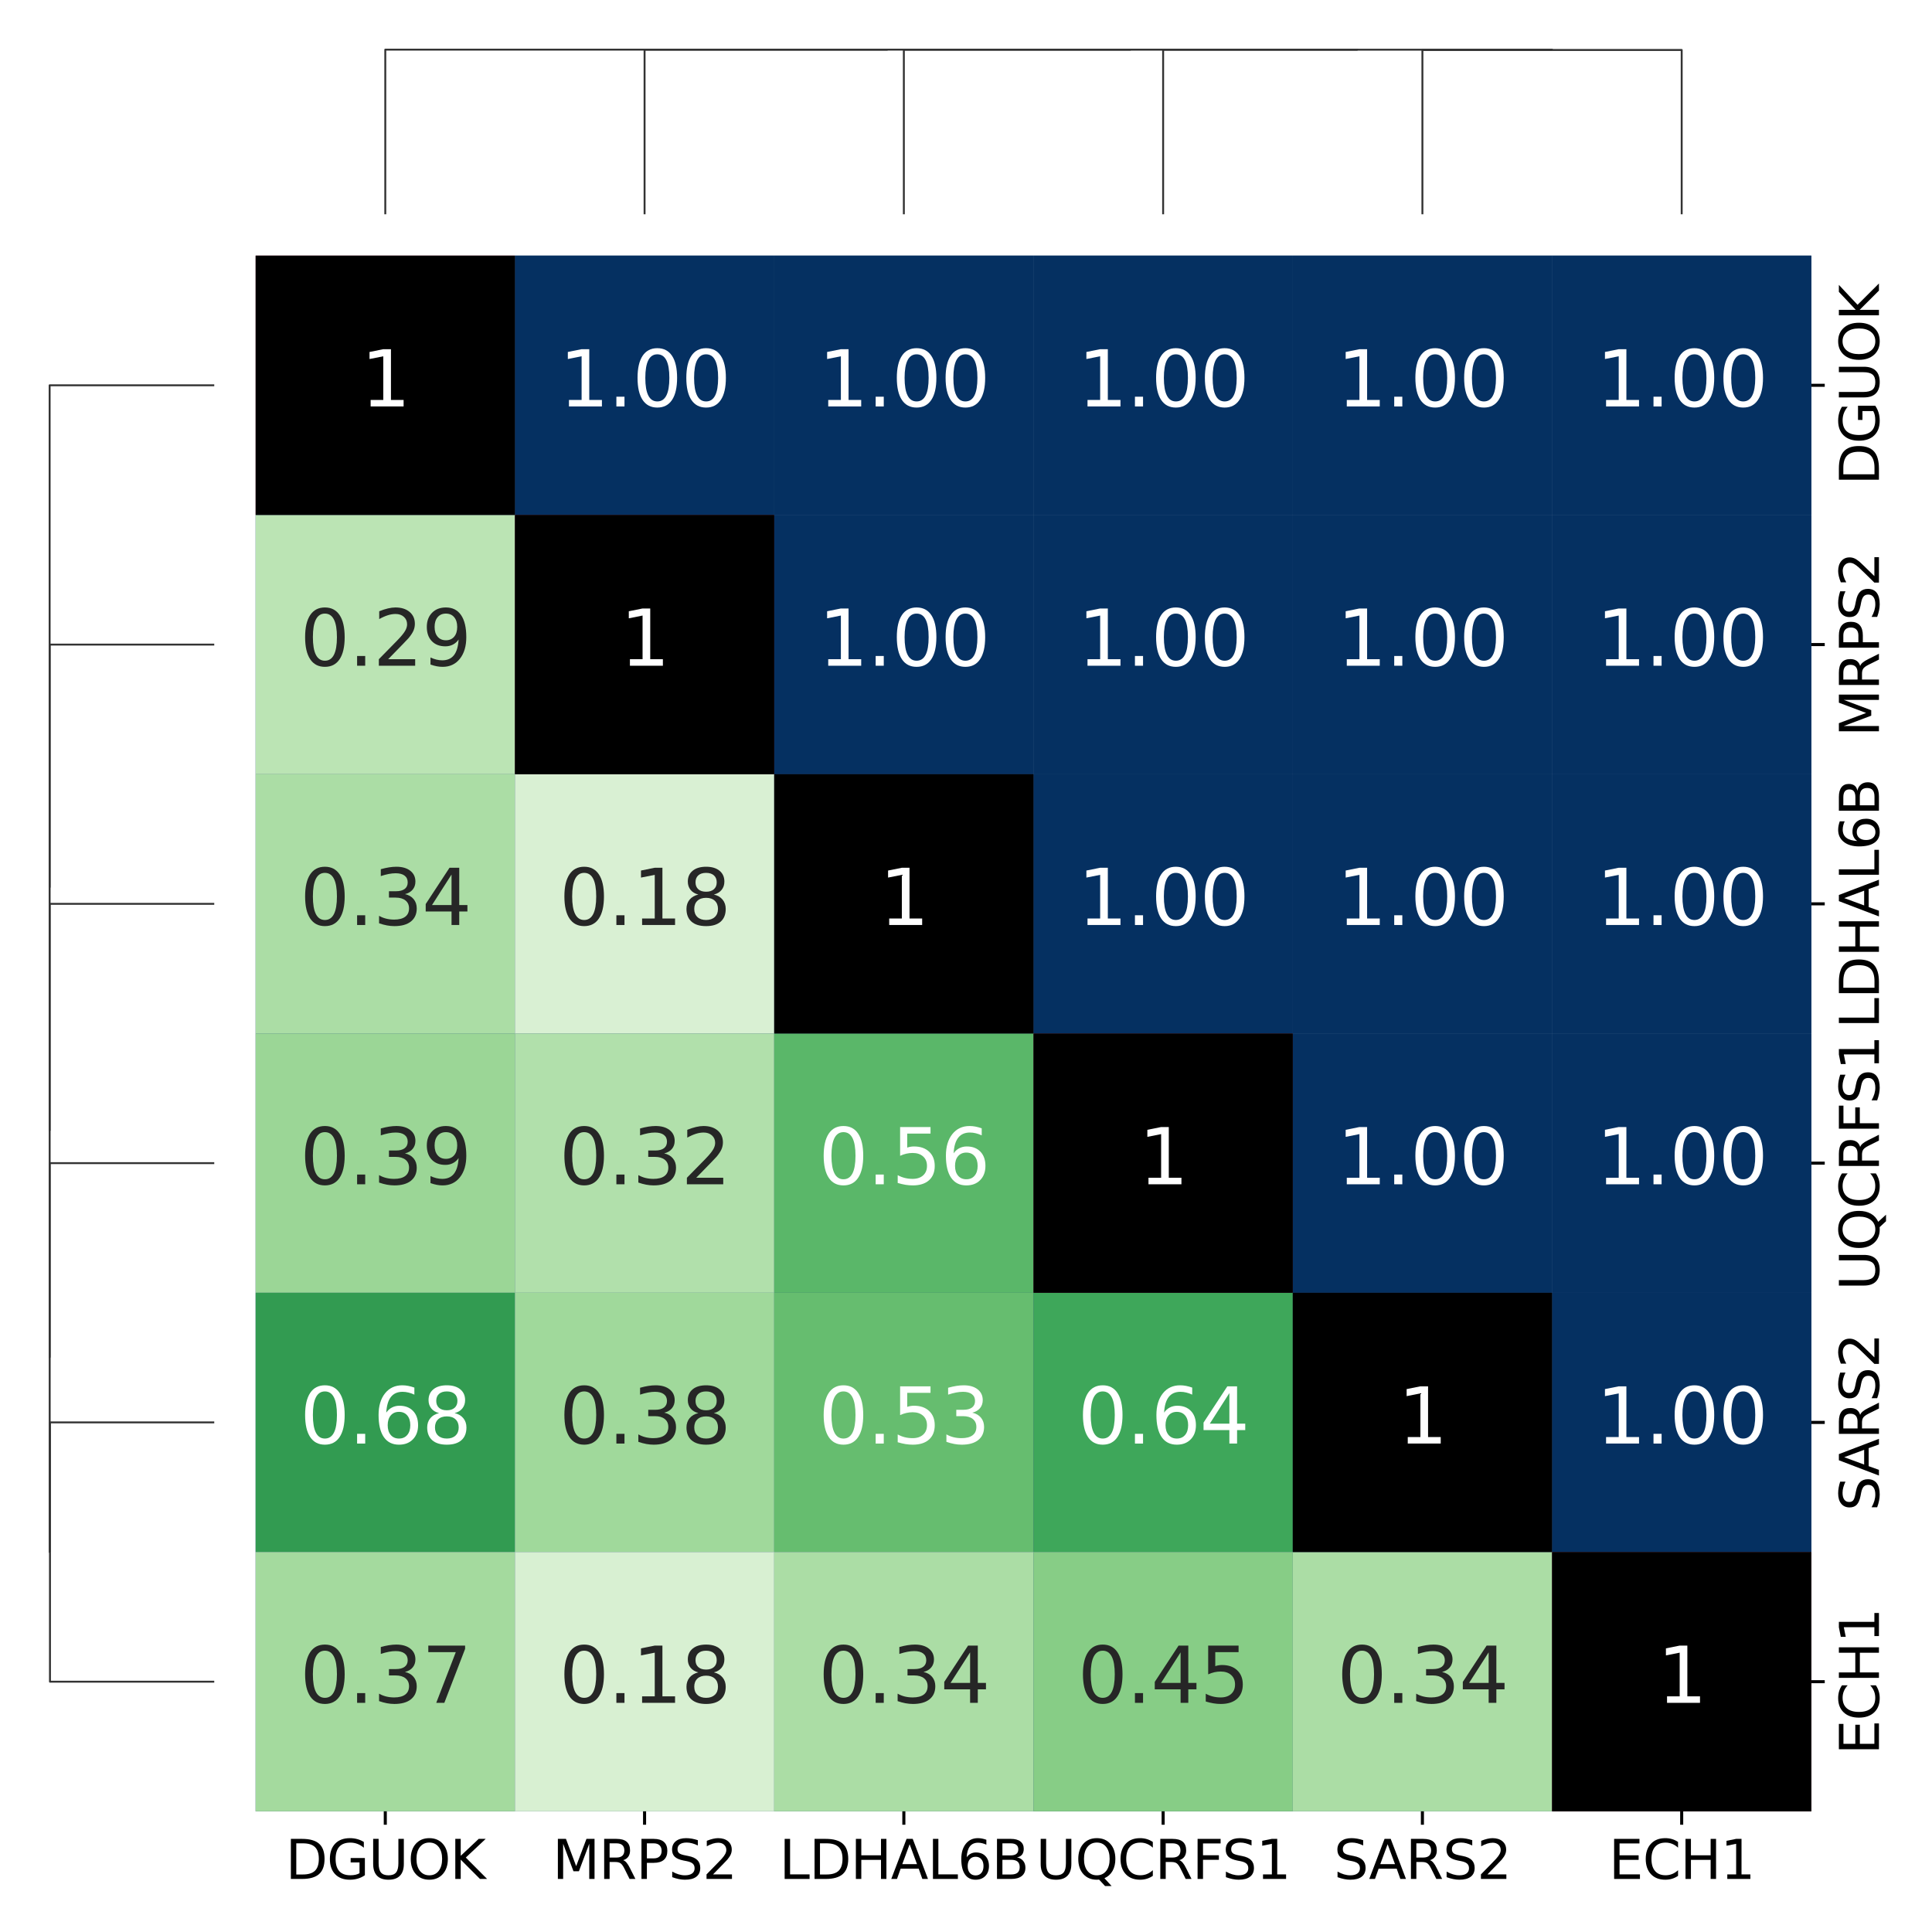 <?xml version="1.0" encoding="utf-8" standalone="no"?>
<!DOCTYPE svg PUBLIC "-//W3C//DTD SVG 1.1//EN"
  "http://www.w3.org/Graphics/SVG/1.1/DTD/svg11.dtd">
<svg xmlns:xlink="http://www.w3.org/1999/xlink" width="504pt" height="504pt" viewBox="0 0 504 504" xmlns="http://www.w3.org/2000/svg" version="1.1">
 <defs>
  <style type="text/css">*{stroke-linejoin: round; stroke-linecap: butt}</style>
 </defs>
 <g id="figure_1">
  <g id="patch_1">
   <path d="M 0 504 
L 504 504 
L 504 0 
L 0 0 
z
" style="fill: #ffffff"/>
  </g>
  <g id="axes_1">
   <g id="LineCollection_1">
    <path d="M 55.892 371.063 
L 13.036 371.063 
L 13.036 438.701 
L 55.892 438.701 
" clip-path="url(#pefb44b932c)" style="fill: none; stroke: #333333; stroke-width: 0.5"/>
    <path d="M 55.892 303.425 
L 12.963 303.425 
L 12.963 404.882 
L 13.036 404.882 
" clip-path="url(#pefb44b932c)" style="fill: none; stroke: #333333; stroke-width: 0.5"/>
    <path d="M 55.892 235.787 
L 12.956 235.787 
L 12.956 354.154 
L 12.963 354.154 
" clip-path="url(#pefb44b932c)" style="fill: none; stroke: #333333; stroke-width: 0.5"/>
    <path d="M 55.892 168.149 
L 12.949 168.149 
L 12.949 294.97 
L 12.956 294.97 
" clip-path="url(#pefb44b932c)" style="fill: none; stroke: #333333; stroke-width: 0.5"/>
    <path d="M 55.892 100.511 
L 12.947 100.511 
L 12.947 231.56 
L 12.949 231.56 
" clip-path="url(#pefb44b932c)" style="fill: none; stroke: #333333; stroke-width: 0.5"/>
   </g>
  </g>
  <g id="axes_2">
   <g id="LineCollection_2">
    <path d="M 371.063 55.892 
L 371.063 13.036 
L 438.701 13.036 
L 438.701 55.892 
" clip-path="url(#p26abf2968e)" style="fill: none; stroke: #333333; stroke-width: 0.5"/>
    <path d="M 303.425 55.892 
L 303.425 12.963 
L 404.882 12.963 
L 404.882 13.036 
" clip-path="url(#p26abf2968e)" style="fill: none; stroke: #333333; stroke-width: 0.5"/>
    <path d="M 235.787 55.892 
L 235.787 12.956 
L 354.154 12.956 
L 354.154 12.963 
" clip-path="url(#p26abf2968e)" style="fill: none; stroke: #333333; stroke-width: 0.5"/>
    <path d="M 168.149 55.892 
L 168.149 12.949 
L 294.97 12.949 
L 294.97 12.956 
" clip-path="url(#p26abf2968e)" style="fill: none; stroke: #333333; stroke-width: 0.5"/>
    <path d="M 100.511 55.892 
L 100.511 12.947 
L 231.56 12.947 
L 231.56 12.949 
" clip-path="url(#p26abf2968e)" style="fill: none; stroke: #333333; stroke-width: 0.5"/>
   </g>
  </g>
  <g id="axes_3">
   <g id="patch_2">
    <path d="M 66.692 472.52 
L 472.52 472.52 
L 472.52 66.692 
L 66.692 66.692 
z
" style="fill: #ffffff"/>
   </g>
   <g id="QuadMesh_1">
    <path d="M 66.692 66.692 
L 134.33 66.692 
L 134.33 134.33 
L 66.692 134.33 
L 66.692 66.692 
" clip-path="url(#p17b9ce11f9)" style="fill: #67001f"/>
    <path d="M 134.33 66.692 
L 201.968 66.692 
L 201.968 134.33 
L 134.33 134.33 
L 134.33 66.692 
" clip-path="url(#p17b9ce11f9)" style="fill: #053061"/>
    <path d="M 201.968 66.692 
L 269.606 66.692 
L 269.606 134.33 
L 201.968 134.33 
L 201.968 66.692 
" clip-path="url(#p17b9ce11f9)" style="fill: #053061"/>
    <path d="M 269.606 66.692 
L 337.244 66.692 
L 337.244 134.33 
L 269.606 134.33 
L 269.606 66.692 
" clip-path="url(#p17b9ce11f9)" style="fill: #053061"/>
    <path d="M 337.244 66.692 
L 404.882 66.692 
L 404.882 134.33 
L 337.244 134.33 
L 337.244 66.692 
" clip-path="url(#p17b9ce11f9)" style="fill: #053061"/>
    <path d="M 404.882 66.692 
L 472.52 66.692 
L 472.52 134.33 
L 404.882 134.33 
L 404.882 66.692 
" clip-path="url(#p17b9ce11f9)" style="fill: #053061"/>
    <path d="M 66.692 134.33 
L 134.33 134.33 
L 134.33 201.968 
L 66.692 201.968 
L 66.692 134.33 
" clip-path="url(#p17b9ce11f9)" style="fill: #053061"/>
    <path d="M 134.33 134.33 
L 201.968 134.33 
L 201.968 201.968 
L 134.33 201.968 
L 134.33 134.33 
" clip-path="url(#p17b9ce11f9)" style="fill: #67001f"/>
    <path d="M 201.968 134.33 
L 269.606 134.33 
L 269.606 201.968 
L 201.968 201.968 
L 201.968 134.33 
" clip-path="url(#p17b9ce11f9)" style="fill: #053061"/>
    <path d="M 269.606 134.33 
L 337.244 134.33 
L 337.244 201.968 
L 269.606 201.968 
L 269.606 134.33 
" clip-path="url(#p17b9ce11f9)" style="fill: #053061"/>
    <path d="M 337.244 134.33 
L 404.882 134.33 
L 404.882 201.968 
L 337.244 201.968 
L 337.244 134.33 
" clip-path="url(#p17b9ce11f9)" style="fill: #053061"/>
    <path d="M 404.882 134.33 
L 472.52 134.33 
L 472.52 201.968 
L 404.882 201.968 
L 404.882 134.33 
" clip-path="url(#p17b9ce11f9)" style="fill: #053061"/>
    <path d="M 66.692 201.968 
L 134.33 201.968 
L 134.33 269.606 
L 66.692 269.606 
L 66.692 201.968 
" clip-path="url(#p17b9ce11f9)" style="fill: #053061"/>
    <path d="M 134.33 201.968 
L 201.968 201.968 
L 201.968 269.606 
L 134.33 269.606 
L 134.33 201.968 
" clip-path="url(#p17b9ce11f9)" style="fill: #053061"/>
    <path d="M 201.968 201.968 
L 269.606 201.968 
L 269.606 269.606 
L 201.968 269.606 
L 201.968 201.968 
" clip-path="url(#p17b9ce11f9)" style="fill: #67001f"/>
    <path d="M 269.606 201.968 
L 337.244 201.968 
L 337.244 269.606 
L 269.606 269.606 
L 269.606 201.968 
" clip-path="url(#p17b9ce11f9)" style="fill: #053061"/>
    <path d="M 337.244 201.968 
L 404.882 201.968 
L 404.882 269.606 
L 337.244 269.606 
L 337.244 201.968 
" clip-path="url(#p17b9ce11f9)" style="fill: #053061"/>
    <path d="M 404.882 201.968 
L 472.52 201.968 
L 472.52 269.606 
L 404.882 269.606 
L 404.882 201.968 
" clip-path="url(#p17b9ce11f9)" style="fill: #053061"/>
    <path d="M 66.692 269.606 
L 134.33 269.606 
L 134.33 337.244 
L 66.692 337.244 
L 66.692 269.606 
" clip-path="url(#p17b9ce11f9)" style="fill: #053061"/>
    <path d="M 134.33 269.606 
L 201.968 269.606 
L 201.968 337.244 
L 134.33 337.244 
L 134.33 269.606 
" clip-path="url(#p17b9ce11f9)" style="fill: #053061"/>
    <path d="M 201.968 269.606 
L 269.606 269.606 
L 269.606 337.244 
L 201.968 337.244 
L 201.968 269.606 
" clip-path="url(#p17b9ce11f9)" style="fill: #053061"/>
    <path d="M 269.606 269.606 
L 337.244 269.606 
L 337.244 337.244 
L 269.606 337.244 
L 269.606 269.606 
" clip-path="url(#p17b9ce11f9)" style="fill: #67001f"/>
    <path d="M 337.244 269.606 
L 404.882 269.606 
L 404.882 337.244 
L 337.244 337.244 
L 337.244 269.606 
" clip-path="url(#p17b9ce11f9)" style="fill: #053061"/>
    <path d="M 404.882 269.606 
L 472.52 269.606 
L 472.52 337.244 
L 404.882 337.244 
L 404.882 269.606 
" clip-path="url(#p17b9ce11f9)" style="fill: #053061"/>
    <path d="M 66.692 337.244 
L 134.33 337.244 
L 134.33 404.882 
L 66.692 404.882 
L 66.692 337.244 
" clip-path="url(#p17b9ce11f9)" style="fill: #053061"/>
    <path d="M 134.33 337.244 
L 201.968 337.244 
L 201.968 404.882 
L 134.33 404.882 
L 134.33 337.244 
" clip-path="url(#p17b9ce11f9)" style="fill: #053061"/>
    <path d="M 201.968 337.244 
L 269.606 337.244 
L 269.606 404.882 
L 201.968 404.882 
L 201.968 337.244 
" clip-path="url(#p17b9ce11f9)" style="fill: #053061"/>
    <path d="M 269.606 337.244 
L 337.244 337.244 
L 337.244 404.882 
L 269.606 404.882 
L 269.606 337.244 
" clip-path="url(#p17b9ce11f9)" style="fill: #053061"/>
    <path d="M 337.244 337.244 
L 404.882 337.244 
L 404.882 404.882 
L 337.244 404.882 
L 337.244 337.244 
" clip-path="url(#p17b9ce11f9)" style="fill: #67001f"/>
    <path d="M 404.882 337.244 
L 472.52 337.244 
L 472.52 404.882 
L 404.882 404.882 
L 404.882 337.244 
" clip-path="url(#p17b9ce11f9)" style="fill: #053061"/>
    <path d="M 66.692 404.882 
L 134.33 404.882 
L 134.33 472.52 
L 66.692 472.52 
L 66.692 404.882 
" clip-path="url(#p17b9ce11f9)" style="fill: #053061"/>
    <path d="M 134.33 404.882 
L 201.968 404.882 
L 201.968 472.52 
L 134.33 472.52 
L 134.33 404.882 
" clip-path="url(#p17b9ce11f9)" style="fill: #053061"/>
    <path d="M 201.968 404.882 
L 269.606 404.882 
L 269.606 472.52 
L 201.968 472.52 
L 201.968 404.882 
" clip-path="url(#p17b9ce11f9)" style="fill: #053061"/>
    <path d="M 269.606 404.882 
L 337.244 404.882 
L 337.244 472.52 
L 269.606 472.52 
L 269.606 404.882 
" clip-path="url(#p17b9ce11f9)" style="fill: #053061"/>
    <path d="M 337.244 404.882 
L 404.882 404.882 
L 404.882 472.52 
L 337.244 472.52 
L 337.244 404.882 
" clip-path="url(#p17b9ce11f9)" style="fill: #053061"/>
    <path d="M 404.882 404.882 
L 472.52 404.882 
L 472.52 472.52 
L 404.882 472.52 
L 404.882 404.882 
" clip-path="url(#p17b9ce11f9)" style="fill: #67001f"/>
   </g>
   <g id="QuadMesh_2">
    <path d="M 66.692 66.692 
L 134.33 66.692 
L 134.33 134.33 
L 66.692 134.33 
L 66.692 66.692 
" clip-path="url(#p17b9ce11f9)" style="fill: none"/>
    <path d="M 134.33 66.692 
L 201.968 66.692 
L 201.968 134.33 
L 134.33 134.33 
L 134.33 66.692 
" clip-path="url(#p17b9ce11f9)" style="fill: #053061"/>
    <path d="M 201.968 66.692 
L 269.606 66.692 
L 269.606 134.33 
L 201.968 134.33 
L 201.968 66.692 
" clip-path="url(#p17b9ce11f9)" style="fill: #053061"/>
    <path d="M 269.606 66.692 
L 337.244 66.692 
L 337.244 134.33 
L 269.606 134.33 
L 269.606 66.692 
" clip-path="url(#p17b9ce11f9)" style="fill: #053061"/>
    <path d="M 337.244 66.692 
L 404.882 66.692 
L 404.882 134.33 
L 337.244 134.33 
L 337.244 66.692 
" clip-path="url(#p17b9ce11f9)" style="fill: #053061"/>
    <path d="M 404.882 66.692 
L 472.52 66.692 
L 472.52 134.33 
L 404.882 134.33 
L 404.882 66.692 
" clip-path="url(#p17b9ce11f9)" style="fill: #053061"/>
    <path d="M 66.692 134.33 
L 134.33 134.33 
L 134.33 201.968 
L 66.692 201.968 
L 66.692 134.33 
" clip-path="url(#p17b9ce11f9)" style="fill: none"/>
    <path d="M 134.33 134.33 
L 201.968 134.33 
L 201.968 201.968 
L 134.33 201.968 
L 134.33 134.33 
" clip-path="url(#p17b9ce11f9)" style="fill: none"/>
    <path d="M 201.968 134.33 
L 269.606 134.33 
L 269.606 201.968 
L 201.968 201.968 
L 201.968 134.33 
" clip-path="url(#p17b9ce11f9)" style="fill: #053061"/>
    <path d="M 269.606 134.33 
L 337.244 134.33 
L 337.244 201.968 
L 269.606 201.968 
L 269.606 134.33 
" clip-path="url(#p17b9ce11f9)" style="fill: #053061"/>
    <path d="M 337.244 134.33 
L 404.882 134.33 
L 404.882 201.968 
L 337.244 201.968 
L 337.244 134.33 
" clip-path="url(#p17b9ce11f9)" style="fill: #053061"/>
    <path d="M 404.882 134.33 
L 472.52 134.33 
L 472.52 201.968 
L 404.882 201.968 
L 404.882 134.33 
" clip-path="url(#p17b9ce11f9)" style="fill: #053061"/>
    <path d="M 66.692 201.968 
L 134.33 201.968 
L 134.33 269.606 
L 66.692 269.606 
L 66.692 201.968 
" clip-path="url(#p17b9ce11f9)" style="fill: none"/>
    <path d="M 134.33 201.968 
L 201.968 201.968 
L 201.968 269.606 
L 134.33 269.606 
L 134.33 201.968 
" clip-path="url(#p17b9ce11f9)" style="fill: none"/>
    <path d="M 201.968 201.968 
L 269.606 201.968 
L 269.606 269.606 
L 201.968 269.606 
L 201.968 201.968 
" clip-path="url(#p17b9ce11f9)" style="fill: none"/>
    <path d="M 269.606 201.968 
L 337.244 201.968 
L 337.244 269.606 
L 269.606 269.606 
L 269.606 201.968 
" clip-path="url(#p17b9ce11f9)" style="fill: #053061"/>
    <path d="M 337.244 201.968 
L 404.882 201.968 
L 404.882 269.606 
L 337.244 269.606 
L 337.244 201.968 
" clip-path="url(#p17b9ce11f9)" style="fill: #053061"/>
    <path d="M 404.882 201.968 
L 472.52 201.968 
L 472.52 269.606 
L 404.882 269.606 
L 404.882 201.968 
" clip-path="url(#p17b9ce11f9)" style="fill: #053061"/>
    <path d="M 66.692 269.606 
L 134.33 269.606 
L 134.33 337.244 
L 66.692 337.244 
L 66.692 269.606 
" clip-path="url(#p17b9ce11f9)" style="fill: none"/>
    <path d="M 134.33 269.606 
L 201.968 269.606 
L 201.968 337.244 
L 134.33 337.244 
L 134.33 269.606 
" clip-path="url(#p17b9ce11f9)" style="fill: none"/>
    <path d="M 201.968 269.606 
L 269.606 269.606 
L 269.606 337.244 
L 201.968 337.244 
L 201.968 269.606 
" clip-path="url(#p17b9ce11f9)" style="fill: none"/>
    <path d="M 269.606 269.606 
L 337.244 269.606 
L 337.244 337.244 
L 269.606 337.244 
L 269.606 269.606 
" clip-path="url(#p17b9ce11f9)" style="fill: none"/>
    <path d="M 337.244 269.606 
L 404.882 269.606 
L 404.882 337.244 
L 337.244 337.244 
L 337.244 269.606 
" clip-path="url(#p17b9ce11f9)" style="fill: #053061"/>
    <path d="M 404.882 269.606 
L 472.52 269.606 
L 472.52 337.244 
L 404.882 337.244 
L 404.882 269.606 
" clip-path="url(#p17b9ce11f9)" style="fill: #053061"/>
    <path d="M 66.692 337.244 
L 134.33 337.244 
L 134.33 404.882 
L 66.692 404.882 
L 66.692 337.244 
" clip-path="url(#p17b9ce11f9)" style="fill: none"/>
    <path d="M 134.33 337.244 
L 201.968 337.244 
L 201.968 404.882 
L 134.33 404.882 
L 134.33 337.244 
" clip-path="url(#p17b9ce11f9)" style="fill: none"/>
    <path d="M 201.968 337.244 
L 269.606 337.244 
L 269.606 404.882 
L 201.968 404.882 
L 201.968 337.244 
" clip-path="url(#p17b9ce11f9)" style="fill: none"/>
    <path d="M 269.606 337.244 
L 337.244 337.244 
L 337.244 404.882 
L 269.606 404.882 
L 269.606 337.244 
" clip-path="url(#p17b9ce11f9)" style="fill: none"/>
    <path d="M 337.244 337.244 
L 404.882 337.244 
L 404.882 404.882 
L 337.244 404.882 
L 337.244 337.244 
" clip-path="url(#p17b9ce11f9)" style="fill: none"/>
    <path d="M 404.882 337.244 
L 472.52 337.244 
L 472.52 404.882 
L 404.882 404.882 
L 404.882 337.244 
" clip-path="url(#p17b9ce11f9)" style="fill: #053061"/>
    <path d="M 66.692 404.882 
L 134.33 404.882 
L 134.33 472.52 
L 66.692 472.52 
L 66.692 404.882 
" clip-path="url(#p17b9ce11f9)" style="fill: none"/>
    <path d="M 134.33 404.882 
L 201.968 404.882 
L 201.968 472.52 
L 134.33 472.52 
L 134.33 404.882 
" clip-path="url(#p17b9ce11f9)" style="fill: none"/>
    <path d="M 201.968 404.882 
L 269.606 404.882 
L 269.606 472.52 
L 201.968 472.52 
L 201.968 404.882 
" clip-path="url(#p17b9ce11f9)" style="fill: none"/>
    <path d="M 269.606 404.882 
L 337.244 404.882 
L 337.244 472.52 
L 269.606 472.52 
L 269.606 404.882 
" clip-path="url(#p17b9ce11f9)" style="fill: none"/>
    <path d="M 337.244 404.882 
L 404.882 404.882 
L 404.882 472.52 
L 337.244 472.52 
L 337.244 404.882 
" clip-path="url(#p17b9ce11f9)" style="fill: none"/>
    <path d="M 404.882 404.882 
L 472.52 404.882 
L 472.52 472.52 
L 404.882 472.52 
L 404.882 404.882 
" clip-path="url(#p17b9ce11f9)" style="fill: none"/>
   </g>
   <g id="QuadMesh_3">
    <path d="M 66.692 66.692 
L 134.33 66.692 
L 134.33 134.33 
L 66.692 134.33 
L 66.692 66.692 
" clip-path="url(#p17b9ce11f9)" style="fill: none"/>
    <path d="M 134.33 66.692 
L 201.968 66.692 
L 201.968 134.33 
L 134.33 134.33 
L 134.33 66.692 
" clip-path="url(#p17b9ce11f9)" style="fill: none"/>
    <path d="M 201.968 66.692 
L 269.606 66.692 
L 269.606 134.33 
L 201.968 134.33 
L 201.968 66.692 
" clip-path="url(#p17b9ce11f9)" style="fill: none"/>
    <path d="M 269.606 66.692 
L 337.244 66.692 
L 337.244 134.33 
L 269.606 134.33 
L 269.606 66.692 
" clip-path="url(#p17b9ce11f9)" style="fill: none"/>
    <path d="M 337.244 66.692 
L 404.882 66.692 
L 404.882 134.33 
L 337.244 134.33 
L 337.244 66.692 
" clip-path="url(#p17b9ce11f9)" style="fill: none"/>
    <path d="M 404.882 66.692 
L 472.52 66.692 
L 472.52 134.33 
L 404.882 134.33 
L 404.882 66.692 
" clip-path="url(#p17b9ce11f9)" style="fill: none"/>
    <path d="M 66.692 134.33 
L 134.33 134.33 
L 134.33 201.968 
L 66.692 201.968 
L 66.692 134.33 
" clip-path="url(#p17b9ce11f9)" style="fill: #bbe4b4"/>
    <path d="M 134.33 134.33 
L 201.968 134.33 
L 201.968 201.968 
L 134.33 201.968 
L 134.33 134.33 
" clip-path="url(#p17b9ce11f9)" style="fill: none"/>
    <path d="M 201.968 134.33 
L 269.606 134.33 
L 269.606 201.968 
L 201.968 201.968 
L 201.968 134.33 
" clip-path="url(#p17b9ce11f9)" style="fill: none"/>
    <path d="M 269.606 134.33 
L 337.244 134.33 
L 337.244 201.968 
L 269.606 201.968 
L 269.606 134.33 
" clip-path="url(#p17b9ce11f9)" style="fill: none"/>
    <path d="M 337.244 134.33 
L 404.882 134.33 
L 404.882 201.968 
L 337.244 201.968 
L 337.244 134.33 
" clip-path="url(#p17b9ce11f9)" style="fill: none"/>
    <path d="M 404.882 134.33 
L 472.52 134.33 
L 472.52 201.968 
L 404.882 201.968 
L 404.882 134.33 
" clip-path="url(#p17b9ce11f9)" style="fill: none"/>
    <path d="M 66.692 201.968 
L 134.33 201.968 
L 134.33 269.606 
L 66.692 269.606 
L 66.692 201.968 
" clip-path="url(#p17b9ce11f9)" style="fill: #abdda5"/>
    <path d="M 134.33 201.968 
L 201.968 201.968 
L 201.968 269.606 
L 134.33 269.606 
L 134.33 201.968 
" clip-path="url(#p17b9ce11f9)" style="fill: #d9f0d3"/>
    <path d="M 201.968 201.968 
L 269.606 201.968 
L 269.606 269.606 
L 201.968 269.606 
L 201.968 201.968 
" clip-path="url(#p17b9ce11f9)" style="fill: none"/>
    <path d="M 269.606 201.968 
L 337.244 201.968 
L 337.244 269.606 
L 269.606 269.606 
L 269.606 201.968 
" clip-path="url(#p17b9ce11f9)" style="fill: none"/>
    <path d="M 337.244 201.968 
L 404.882 201.968 
L 404.882 269.606 
L 337.244 269.606 
L 337.244 201.968 
" clip-path="url(#p17b9ce11f9)" style="fill: none"/>
    <path d="M 404.882 201.968 
L 472.52 201.968 
L 472.52 269.606 
L 404.882 269.606 
L 404.882 201.968 
" clip-path="url(#p17b9ce11f9)" style="fill: none"/>
    <path d="M 66.692 269.606 
L 134.33 269.606 
L 134.33 337.244 
L 66.692 337.244 
L 66.692 269.606 
" clip-path="url(#p17b9ce11f9)" style="fill: #9bd696"/>
    <path d="M 134.33 269.606 
L 201.968 269.606 
L 201.968 337.244 
L 134.33 337.244 
L 134.33 269.606 
" clip-path="url(#p17b9ce11f9)" style="fill: #b1e0ab"/>
    <path d="M 201.968 269.606 
L 269.606 269.606 
L 269.606 337.244 
L 201.968 337.244 
L 201.968 269.606 
" clip-path="url(#p17b9ce11f9)" style="fill: #5ab769"/>
    <path d="M 269.606 269.606 
L 337.244 269.606 
L 337.244 337.244 
L 269.606 337.244 
L 269.606 269.606 
" clip-path="url(#p17b9ce11f9)" style="fill: none"/>
    <path d="M 337.244 269.606 
L 404.882 269.606 
L 404.882 337.244 
L 337.244 337.244 
L 337.244 269.606 
" clip-path="url(#p17b9ce11f9)" style="fill: none"/>
    <path d="M 404.882 269.606 
L 472.52 269.606 
L 472.52 337.244 
L 404.882 337.244 
L 404.882 269.606 
" clip-path="url(#p17b9ce11f9)" style="fill: none"/>
    <path d="M 66.692 337.244 
L 134.33 337.244 
L 134.33 404.882 
L 66.692 404.882 
L 66.692 337.244 
" clip-path="url(#p17b9ce11f9)" style="fill: #329b51"/>
    <path d="M 134.33 337.244 
L 201.968 337.244 
L 201.968 404.882 
L 134.33 404.882 
L 134.33 337.244 
" clip-path="url(#p17b9ce11f9)" style="fill: #a0d99b"/>
    <path d="M 201.968 337.244 
L 269.606 337.244 
L 269.606 404.882 
L 201.968 404.882 
L 201.968 337.244 
" clip-path="url(#p17b9ce11f9)" style="fill: #66bd6f"/>
    <path d="M 269.606 337.244 
L 337.244 337.244 
L 337.244 404.882 
L 269.606 404.882 
L 269.606 337.244 
" clip-path="url(#p17b9ce11f9)" style="fill: #3ea75a"/>
    <path d="M 337.244 337.244 
L 404.882 337.244 
L 404.882 404.882 
L 337.244 404.882 
L 337.244 337.244 
" clip-path="url(#p17b9ce11f9)" style="fill: none"/>
    <path d="M 404.882 337.244 
L 472.52 337.244 
L 472.52 404.882 
L 404.882 404.882 
L 404.882 337.244 
" clip-path="url(#p17b9ce11f9)" style="fill: none"/>
    <path d="M 66.692 404.882 
L 134.33 404.882 
L 134.33 472.52 
L 66.692 472.52 
L 66.692 404.882 
" clip-path="url(#p17b9ce11f9)" style="fill: #a4da9e"/>
    <path d="M 134.33 404.882 
L 201.968 404.882 
L 201.968 472.52 
L 134.33 472.52 
L 134.33 404.882 
" clip-path="url(#p17b9ce11f9)" style="fill: #d8f0d2"/>
    <path d="M 201.968 404.882 
L 269.606 404.882 
L 269.606 472.52 
L 201.968 472.52 
L 201.968 404.882 
" clip-path="url(#p17b9ce11f9)" style="fill: #abdda5"/>
    <path d="M 269.606 404.882 
L 337.244 404.882 
L 337.244 472.52 
L 269.606 472.52 
L 269.606 404.882 
" clip-path="url(#p17b9ce11f9)" style="fill: #87cd86"/>
    <path d="M 337.244 404.882 
L 404.882 404.882 
L 404.882 472.52 
L 337.244 472.52 
L 337.244 404.882 
" clip-path="url(#p17b9ce11f9)" style="fill: #abdda5"/>
    <path d="M 404.882 404.882 
L 472.52 404.882 
L 472.52 472.52 
L 404.882 472.52 
L 404.882 404.882 
" clip-path="url(#p17b9ce11f9)" style="fill: none"/>
   </g>
   <g id="QuadMesh_4">
    <path d="M 66.692 66.692 
L 134.33 66.692 
L 134.33 134.33 
L 66.692 134.33 
L 66.692 66.692 
" clip-path="url(#p17b9ce11f9)"/>
    <path d="M 134.33 66.692 
L 201.968 66.692 
L 201.968 134.33 
L 134.33 134.33 
L 134.33 66.692 
" clip-path="url(#p17b9ce11f9)" style="fill: none"/>
    <path d="M 201.968 66.692 
L 269.606 66.692 
L 269.606 134.33 
L 201.968 134.33 
L 201.968 66.692 
" clip-path="url(#p17b9ce11f9)" style="fill: none"/>
    <path d="M 269.606 66.692 
L 337.244 66.692 
L 337.244 134.33 
L 269.606 134.33 
L 269.606 66.692 
" clip-path="url(#p17b9ce11f9)" style="fill: none"/>
    <path d="M 337.244 66.692 
L 404.882 66.692 
L 404.882 134.33 
L 337.244 134.33 
L 337.244 66.692 
" clip-path="url(#p17b9ce11f9)" style="fill: none"/>
    <path d="M 404.882 66.692 
L 472.52 66.692 
L 472.52 134.33 
L 404.882 134.33 
L 404.882 66.692 
" clip-path="url(#p17b9ce11f9)" style="fill: none"/>
    <path d="M 66.692 134.33 
L 134.33 134.33 
L 134.33 201.968 
L 66.692 201.968 
L 66.692 134.33 
" clip-path="url(#p17b9ce11f9)" style="fill: none"/>
    <path d="M 134.33 134.33 
L 201.968 134.33 
L 201.968 201.968 
L 134.33 201.968 
L 134.33 134.33 
" clip-path="url(#p17b9ce11f9)"/>
    <path d="M 201.968 134.33 
L 269.606 134.33 
L 269.606 201.968 
L 201.968 201.968 
L 201.968 134.33 
" clip-path="url(#p17b9ce11f9)" style="fill: none"/>
    <path d="M 269.606 134.33 
L 337.244 134.33 
L 337.244 201.968 
L 269.606 201.968 
L 269.606 134.33 
" clip-path="url(#p17b9ce11f9)" style="fill: none"/>
    <path d="M 337.244 134.33 
L 404.882 134.33 
L 404.882 201.968 
L 337.244 201.968 
L 337.244 134.33 
" clip-path="url(#p17b9ce11f9)" style="fill: none"/>
    <path d="M 404.882 134.33 
L 472.52 134.33 
L 472.52 201.968 
L 404.882 201.968 
L 404.882 134.33 
" clip-path="url(#p17b9ce11f9)" style="fill: none"/>
    <path d="M 66.692 201.968 
L 134.33 201.968 
L 134.33 269.606 
L 66.692 269.606 
L 66.692 201.968 
" clip-path="url(#p17b9ce11f9)" style="fill: none"/>
    <path d="M 134.33 201.968 
L 201.968 201.968 
L 201.968 269.606 
L 134.33 269.606 
L 134.33 201.968 
" clip-path="url(#p17b9ce11f9)" style="fill: none"/>
    <path d="M 201.968 201.968 
L 269.606 201.968 
L 269.606 269.606 
L 201.968 269.606 
L 201.968 201.968 
" clip-path="url(#p17b9ce11f9)"/>
    <path d="M 269.606 201.968 
L 337.244 201.968 
L 337.244 269.606 
L 269.606 269.606 
L 269.606 201.968 
" clip-path="url(#p17b9ce11f9)" style="fill: none"/>
    <path d="M 337.244 201.968 
L 404.882 201.968 
L 404.882 269.606 
L 337.244 269.606 
L 337.244 201.968 
" clip-path="url(#p17b9ce11f9)" style="fill: none"/>
    <path d="M 404.882 201.968 
L 472.52 201.968 
L 472.52 269.606 
L 404.882 269.606 
L 404.882 201.968 
" clip-path="url(#p17b9ce11f9)" style="fill: none"/>
    <path d="M 66.692 269.606 
L 134.33 269.606 
L 134.33 337.244 
L 66.692 337.244 
L 66.692 269.606 
" clip-path="url(#p17b9ce11f9)" style="fill: none"/>
    <path d="M 134.33 269.606 
L 201.968 269.606 
L 201.968 337.244 
L 134.33 337.244 
L 134.33 269.606 
" clip-path="url(#p17b9ce11f9)" style="fill: none"/>
    <path d="M 201.968 269.606 
L 269.606 269.606 
L 269.606 337.244 
L 201.968 337.244 
L 201.968 269.606 
" clip-path="url(#p17b9ce11f9)" style="fill: none"/>
    <path d="M 269.606 269.606 
L 337.244 269.606 
L 337.244 337.244 
L 269.606 337.244 
L 269.606 269.606 
" clip-path="url(#p17b9ce11f9)"/>
    <path d="M 337.244 269.606 
L 404.882 269.606 
L 404.882 337.244 
L 337.244 337.244 
L 337.244 269.606 
" clip-path="url(#p17b9ce11f9)" style="fill: none"/>
    <path d="M 404.882 269.606 
L 472.52 269.606 
L 472.52 337.244 
L 404.882 337.244 
L 404.882 269.606 
" clip-path="url(#p17b9ce11f9)" style="fill: none"/>
    <path d="M 66.692 337.244 
L 134.33 337.244 
L 134.33 404.882 
L 66.692 404.882 
L 66.692 337.244 
" clip-path="url(#p17b9ce11f9)" style="fill: none"/>
    <path d="M 134.33 337.244 
L 201.968 337.244 
L 201.968 404.882 
L 134.33 404.882 
L 134.33 337.244 
" clip-path="url(#p17b9ce11f9)" style="fill: none"/>
    <path d="M 201.968 337.244 
L 269.606 337.244 
L 269.606 404.882 
L 201.968 404.882 
L 201.968 337.244 
" clip-path="url(#p17b9ce11f9)" style="fill: none"/>
    <path d="M 269.606 337.244 
L 337.244 337.244 
L 337.244 404.882 
L 269.606 404.882 
L 269.606 337.244 
" clip-path="url(#p17b9ce11f9)" style="fill: none"/>
    <path d="M 337.244 337.244 
L 404.882 337.244 
L 404.882 404.882 
L 337.244 404.882 
L 337.244 337.244 
" clip-path="url(#p17b9ce11f9)"/>
    <path d="M 404.882 337.244 
L 472.52 337.244 
L 472.52 404.882 
L 404.882 404.882 
L 404.882 337.244 
" clip-path="url(#p17b9ce11f9)" style="fill: none"/>
    <path d="M 66.692 404.882 
L 134.33 404.882 
L 134.33 472.52 
L 66.692 472.52 
L 66.692 404.882 
" clip-path="url(#p17b9ce11f9)" style="fill: none"/>
    <path d="M 134.33 404.882 
L 201.968 404.882 
L 201.968 472.52 
L 134.33 472.52 
L 134.33 404.882 
" clip-path="url(#p17b9ce11f9)" style="fill: none"/>
    <path d="M 201.968 404.882 
L 269.606 404.882 
L 269.606 472.52 
L 201.968 472.52 
L 201.968 404.882 
" clip-path="url(#p17b9ce11f9)" style="fill: none"/>
    <path d="M 269.606 404.882 
L 337.244 404.882 
L 337.244 472.52 
L 269.606 472.52 
L 269.606 404.882 
" clip-path="url(#p17b9ce11f9)" style="fill: none"/>
    <path d="M 337.244 404.882 
L 404.882 404.882 
L 404.882 472.52 
L 337.244 472.52 
L 337.244 404.882 
" clip-path="url(#p17b9ce11f9)" style="fill: none"/>
    <path d="M 404.882 404.882 
L 472.52 404.882 
L 472.52 472.52 
L 404.882 472.52 
L 404.882 404.882 
" clip-path="url(#p17b9ce11f9)"/>
   </g>
   <g id="matplotlib.axis_1">
    <g id="xtick_1">
     <g id="line2d_1">
      <defs>
       <path id="m62e42193ca" d="M 0 0 
L 0 3.5 
" style="stroke: #000000; stroke-width: 0.8"/>
      </defs>
      <g>
       <use xlink:href="#m62e42193ca" x="100.511" y="472.52" style="stroke: #000000; stroke-width: 0.8"/>
      </g>
     </g>
     <g id="text_1">
      <!-- DGUOK -->
      <g transform="translate(74.473 490.158) scale(0.14 -0.14)">
       <defs>
        <path id="DejaVuSans-44" d="M 1259 4147 
L 1259 519 
L 2022 519 
Q 2988 519 3436 956 
Q 3884 1394 3884 2338 
Q 3884 3275 3436 3711 
Q 2988 4147 2022 4147 
L 1259 4147 
z
M 628 4666 
L 1925 4666 
Q 3281 4666 3915 4102 
Q 4550 3538 4550 2338 
Q 4550 1131 3912 565 
Q 3275 0 1925 0 
L 628 0 
L 628 4666 
z
" transform="scale(0.016)"/>
        <path id="DejaVuSans-47" d="M 3809 666 
L 3809 1919 
L 2778 1919 
L 2778 2438 
L 4434 2438 
L 4434 434 
Q 4069 175 3628 42 
Q 3188 -91 2688 -91 
Q 1594 -91 976 548 
Q 359 1188 359 2328 
Q 359 3472 976 4111 
Q 1594 4750 2688 4750 
Q 3144 4750 3555 4637 
Q 3966 4525 4313 4306 
L 4313 3634 
Q 3963 3931 3569 4081 
Q 3175 4231 2741 4231 
Q 1884 4231 1454 3753 
Q 1025 3275 1025 2328 
Q 1025 1384 1454 906 
Q 1884 428 2741 428 
Q 3075 428 3337 486 
Q 3600 544 3809 666 
z
" transform="scale(0.016)"/>
        <path id="DejaVuSans-55" d="M 556 4666 
L 1191 4666 
L 1191 1831 
Q 1191 1081 1462 751 
Q 1734 422 2344 422 
Q 2950 422 3222 751 
Q 3494 1081 3494 1831 
L 3494 4666 
L 4128 4666 
L 4128 1753 
Q 4128 841 3676 375 
Q 3225 -91 2344 -91 
Q 1459 -91 1007 375 
Q 556 841 556 1753 
L 556 4666 
z
" transform="scale(0.016)"/>
        <path id="DejaVuSans-4f" d="M 2522 4238 
Q 1834 4238 1429 3725 
Q 1025 3213 1025 2328 
Q 1025 1447 1429 934 
Q 1834 422 2522 422 
Q 3209 422 3611 934 
Q 4013 1447 4013 2328 
Q 4013 3213 3611 3725 
Q 3209 4238 2522 4238 
z
M 2522 4750 
Q 3503 4750 4090 4092 
Q 4678 3434 4678 2328 
Q 4678 1225 4090 567 
Q 3503 -91 2522 -91 
Q 1538 -91 948 565 
Q 359 1222 359 2328 
Q 359 3434 948 4092 
Q 1538 4750 2522 4750 
z
" transform="scale(0.016)"/>
        <path id="DejaVuSans-4b" d="M 628 4666 
L 1259 4666 
L 1259 2694 
L 3353 4666 
L 4166 4666 
L 1850 2491 
L 4331 0 
L 3500 0 
L 1259 2247 
L 1259 0 
L 628 0 
L 628 4666 
z
" transform="scale(0.016)"/>
       </defs>
       <use xlink:href="#DejaVuSans-44"/>
       <use xlink:href="#DejaVuSans-47" x="77.002"/>
       <use xlink:href="#DejaVuSans-55" x="154.492"/>
       <use xlink:href="#DejaVuSans-4f" x="227.686"/>
       <use xlink:href="#DejaVuSans-4b" x="306.396"/>
      </g>
     </g>
    </g>
    <g id="xtick_2">
     <g id="line2d_2">
      <g>
       <use xlink:href="#m62e42193ca" x="168.149" y="472.52" style="stroke: #000000; stroke-width: 0.8"/>
      </g>
     </g>
     <g id="text_2">
      <!-- MRPS2 -->
      <g transform="translate(144.127 490.158) scale(0.14 -0.14)">
       <defs>
        <path id="DejaVuSans-4d" d="M 628 4666 
L 1569 4666 
L 2759 1491 
L 3956 4666 
L 4897 4666 
L 4897 0 
L 4281 0 
L 4281 4097 
L 3078 897 
L 2444 897 
L 1241 4097 
L 1241 0 
L 628 0 
L 628 4666 
z
" transform="scale(0.016)"/>
        <path id="DejaVuSans-52" d="M 2841 2188 
Q 3044 2119 3236 1894 
Q 3428 1669 3622 1275 
L 4263 0 
L 3584 0 
L 2988 1197 
Q 2756 1666 2539 1819 
Q 2322 1972 1947 1972 
L 1259 1972 
L 1259 0 
L 628 0 
L 628 4666 
L 2053 4666 
Q 2853 4666 3247 4331 
Q 3641 3997 3641 3322 
Q 3641 2881 3436 2590 
Q 3231 2300 2841 2188 
z
M 1259 4147 
L 1259 2491 
L 2053 2491 
Q 2509 2491 2742 2702 
Q 2975 2913 2975 3322 
Q 2975 3731 2742 3939 
Q 2509 4147 2053 4147 
L 1259 4147 
z
" transform="scale(0.016)"/>
        <path id="DejaVuSans-50" d="M 1259 4147 
L 1259 2394 
L 2053 2394 
Q 2494 2394 2734 2622 
Q 2975 2850 2975 3272 
Q 2975 3691 2734 3919 
Q 2494 4147 2053 4147 
L 1259 4147 
z
M 628 4666 
L 2053 4666 
Q 2838 4666 3239 4311 
Q 3641 3956 3641 3272 
Q 3641 2581 3239 2228 
Q 2838 1875 2053 1875 
L 1259 1875 
L 1259 0 
L 628 0 
L 628 4666 
z
" transform="scale(0.016)"/>
        <path id="DejaVuSans-53" d="M 3425 4513 
L 3425 3897 
Q 3066 4069 2747 4153 
Q 2428 4238 2131 4238 
Q 1616 4238 1336 4038 
Q 1056 3838 1056 3469 
Q 1056 3159 1242 3001 
Q 1428 2844 1947 2747 
L 2328 2669 
Q 3034 2534 3370 2195 
Q 3706 1856 3706 1288 
Q 3706 609 3251 259 
Q 2797 -91 1919 -91 
Q 1588 -91 1214 -16 
Q 841 59 441 206 
L 441 856 
Q 825 641 1194 531 
Q 1563 422 1919 422 
Q 2459 422 2753 634 
Q 3047 847 3047 1241 
Q 3047 1584 2836 1778 
Q 2625 1972 2144 2069 
L 1759 2144 
Q 1053 2284 737 2584 
Q 422 2884 422 3419 
Q 422 4038 858 4394 
Q 1294 4750 2059 4750 
Q 2388 4750 2728 4690 
Q 3069 4631 3425 4513 
z
" transform="scale(0.016)"/>
        <path id="DejaVuSans-32" d="M 1228 531 
L 3431 531 
L 3431 0 
L 469 0 
L 469 531 
Q 828 903 1448 1529 
Q 2069 2156 2228 2338 
Q 2531 2678 2651 2914 
Q 2772 3150 2772 3378 
Q 2772 3750 2511 3984 
Q 2250 4219 1831 4219 
Q 1534 4219 1204 4116 
Q 875 4013 500 3803 
L 500 4441 
Q 881 4594 1212 4672 
Q 1544 4750 1819 4750 
Q 2544 4750 2975 4387 
Q 3406 4025 3406 3419 
Q 3406 3131 3298 2873 
Q 3191 2616 2906 2266 
Q 2828 2175 2409 1742 
Q 1991 1309 1228 531 
z
" transform="scale(0.016)"/>
       </defs>
       <use xlink:href="#DejaVuSans-4d"/>
       <use xlink:href="#DejaVuSans-52" x="86.279"/>
       <use xlink:href="#DejaVuSans-50" x="155.762"/>
       <use xlink:href="#DejaVuSans-53" x="216.064"/>
       <use xlink:href="#DejaVuSans-32" x="279.541"/>
      </g>
     </g>
    </g>
    <g id="xtick_3">
     <g id="line2d_3">
      <g>
       <use xlink:href="#m62e42193ca" x="235.787" y="472.52" style="stroke: #000000; stroke-width: 0.8"/>
      </g>
     </g>
     <g id="text_3">
      <!-- LDHAL6B -->
      <g transform="translate(203.287 490.158) scale(0.14 -0.14)">
       <defs>
        <path id="DejaVuSans-4c" d="M 628 4666 
L 1259 4666 
L 1259 531 
L 3531 531 
L 3531 0 
L 628 0 
L 628 4666 
z
" transform="scale(0.016)"/>
        <path id="DejaVuSans-48" d="M 628 4666 
L 1259 4666 
L 1259 2753 
L 3553 2753 
L 3553 4666 
L 4184 4666 
L 4184 0 
L 3553 0 
L 3553 2222 
L 1259 2222 
L 1259 0 
L 628 0 
L 628 4666 
z
" transform="scale(0.016)"/>
        <path id="DejaVuSans-41" d="M 2188 4044 
L 1331 1722 
L 3047 1722 
L 2188 4044 
z
M 1831 4666 
L 2547 4666 
L 4325 0 
L 3669 0 
L 3244 1197 
L 1141 1197 
L 716 0 
L 50 0 
L 1831 4666 
z
" transform="scale(0.016)"/>
        <path id="DejaVuSans-36" d="M 2113 2584 
Q 1688 2584 1439 2293 
Q 1191 2003 1191 1497 
Q 1191 994 1439 701 
Q 1688 409 2113 409 
Q 2538 409 2786 701 
Q 3034 994 3034 1497 
Q 3034 2003 2786 2293 
Q 2538 2584 2113 2584 
z
M 3366 4563 
L 3366 3988 
Q 3128 4100 2886 4159 
Q 2644 4219 2406 4219 
Q 1781 4219 1451 3797 
Q 1122 3375 1075 2522 
Q 1259 2794 1537 2939 
Q 1816 3084 2150 3084 
Q 2853 3084 3261 2657 
Q 3669 2231 3669 1497 
Q 3669 778 3244 343 
Q 2819 -91 2113 -91 
Q 1303 -91 875 529 
Q 447 1150 447 2328 
Q 447 3434 972 4092 
Q 1497 4750 2381 4750 
Q 2619 4750 2861 4703 
Q 3103 4656 3366 4563 
z
" transform="scale(0.016)"/>
        <path id="DejaVuSans-42" d="M 1259 2228 
L 1259 519 
L 2272 519 
Q 2781 519 3026 730 
Q 3272 941 3272 1375 
Q 3272 1813 3026 2020 
Q 2781 2228 2272 2228 
L 1259 2228 
z
M 1259 4147 
L 1259 2741 
L 2194 2741 
Q 2656 2741 2882 2914 
Q 3109 3088 3109 3444 
Q 3109 3797 2882 3972 
Q 2656 4147 2194 4147 
L 1259 4147 
z
M 628 4666 
L 2241 4666 
Q 2963 4666 3353 4366 
Q 3744 4066 3744 3513 
Q 3744 3084 3544 2831 
Q 3344 2578 2956 2516 
Q 3422 2416 3680 2098 
Q 3938 1781 3938 1306 
Q 3938 681 3513 340 
Q 3088 0 2303 0 
L 628 0 
L 628 4666 
z
" transform="scale(0.016)"/>
       </defs>
       <use xlink:href="#DejaVuSans-4c"/>
       <use xlink:href="#DejaVuSans-44" x="55.713"/>
       <use xlink:href="#DejaVuSans-48" x="132.715"/>
       <use xlink:href="#DejaVuSans-41" x="207.91"/>
       <use xlink:href="#DejaVuSans-4c" x="276.318"/>
       <use xlink:href="#DejaVuSans-36" x="332.031"/>
       <use xlink:href="#DejaVuSans-42" x="395.654"/>
      </g>
     </g>
    </g>
    <g id="xtick_4">
     <g id="line2d_4">
      <g>
       <use xlink:href="#m62e42193ca" x="303.425" y="472.52" style="stroke: #000000; stroke-width: 0.8"/>
      </g>
     </g>
     <g id="text_4">
      <!-- UQCRFS1 -->
      <g transform="translate(270.238 490.158) scale(0.14 -0.14)">
       <defs>
        <path id="DejaVuSans-51" d="M 2522 4238 
Q 1834 4238 1429 3725 
Q 1025 3213 1025 2328 
Q 1025 1447 1429 934 
Q 1834 422 2522 422 
Q 3209 422 3611 934 
Q 4013 1447 4013 2328 
Q 4013 3213 3611 3725 
Q 3209 4238 2522 4238 
z
M 3406 84 
L 4238 -825 
L 3475 -825 
L 2784 -78 
Q 2681 -84 2626 -87 
Q 2572 -91 2522 -91 
Q 1538 -91 948 567 
Q 359 1225 359 2328 
Q 359 3434 948 4092 
Q 1538 4750 2522 4750 
Q 3503 4750 4090 4092 
Q 4678 3434 4678 2328 
Q 4678 1516 4351 937 
Q 4025 359 3406 84 
z
" transform="scale(0.016)"/>
        <path id="DejaVuSans-43" d="M 4122 4306 
L 4122 3641 
Q 3803 3938 3442 4084 
Q 3081 4231 2675 4231 
Q 1875 4231 1450 3742 
Q 1025 3253 1025 2328 
Q 1025 1406 1450 917 
Q 1875 428 2675 428 
Q 3081 428 3442 575 
Q 3803 722 4122 1019 
L 4122 359 
Q 3791 134 3420 21 
Q 3050 -91 2638 -91 
Q 1578 -91 968 557 
Q 359 1206 359 2328 
Q 359 3453 968 4101 
Q 1578 4750 2638 4750 
Q 3056 4750 3426 4639 
Q 3797 4528 4122 4306 
z
" transform="scale(0.016)"/>
        <path id="DejaVuSans-46" d="M 628 4666 
L 3309 4666 
L 3309 4134 
L 1259 4134 
L 1259 2759 
L 3109 2759 
L 3109 2228 
L 1259 2228 
L 1259 0 
L 628 0 
L 628 4666 
z
" transform="scale(0.016)"/>
        <path id="DejaVuSans-31" d="M 794 531 
L 1825 531 
L 1825 4091 
L 703 3866 
L 703 4441 
L 1819 4666 
L 2450 4666 
L 2450 531 
L 3481 531 
L 3481 0 
L 794 0 
L 794 531 
z
" transform="scale(0.016)"/>
       </defs>
       <use xlink:href="#DejaVuSans-55"/>
       <use xlink:href="#DejaVuSans-51" x="73.193"/>
       <use xlink:href="#DejaVuSans-43" x="151.904"/>
       <use xlink:href="#DejaVuSans-52" x="221.729"/>
       <use xlink:href="#DejaVuSans-46" x="291.211"/>
       <use xlink:href="#DejaVuSans-53" x="346.98"/>
       <use xlink:href="#DejaVuSans-31" x="410.457"/>
      </g>
     </g>
    </g>
    <g id="xtick_5">
     <g id="line2d_5">
      <g>
       <use xlink:href="#m62e42193ca" x="371.063" y="472.52" style="stroke: #000000; stroke-width: 0.8"/>
      </g>
     </g>
     <g id="text_5">
      <!-- SARS2 -->
      <g transform="translate(347.938 490.158) scale(0.14 -0.14)">
       <use xlink:href="#DejaVuSans-53"/>
       <use xlink:href="#DejaVuSans-41" x="65.352"/>
       <use xlink:href="#DejaVuSans-52" x="133.76"/>
       <use xlink:href="#DejaVuSans-53" x="203.242"/>
       <use xlink:href="#DejaVuSans-32" x="266.719"/>
      </g>
     </g>
    </g>
    <g id="xtick_6">
     <g id="line2d_6">
      <g>
       <use xlink:href="#m62e42193ca" x="438.701" y="472.52" style="stroke: #000000; stroke-width: 0.8"/>
      </g>
     </g>
     <g id="text_6">
      <!-- ECH1 -->
      <g transform="translate(419.672 490.158) scale(0.14 -0.14)">
       <defs>
        <path id="DejaVuSans-45" d="M 628 4666 
L 3578 4666 
L 3578 4134 
L 1259 4134 
L 1259 2753 
L 3481 2753 
L 3481 2222 
L 1259 2222 
L 1259 531 
L 3634 531 
L 3634 0 
L 628 0 
L 628 4666 
z
" transform="scale(0.016)"/>
       </defs>
       <use xlink:href="#DejaVuSans-45"/>
       <use xlink:href="#DejaVuSans-43" x="63.184"/>
       <use xlink:href="#DejaVuSans-48" x="133.008"/>
       <use xlink:href="#DejaVuSans-31" x="208.203"/>
      </g>
     </g>
    </g>
   </g>
   <g id="matplotlib.axis_2">
    <g id="ytick_1">
     <g id="line2d_7">
      <defs>
       <path id="me3c40019c2" d="M 0 0 
L 3.5 0 
" style="stroke: #000000; stroke-width: 0.8"/>
      </defs>
      <g>
       <use xlink:href="#me3c40019c2" x="472.52" y="100.511" style="stroke: #000000; stroke-width: 0.8"/>
      </g>
     </g>
     <g id="text_7">
      <!-- DGUOK -->
      <g transform="translate(490.158 126.549) rotate(-90) scale(0.14 -0.14)">
       <use xlink:href="#DejaVuSans-44"/>
       <use xlink:href="#DejaVuSans-47" x="77.002"/>
       <use xlink:href="#DejaVuSans-55" x="154.492"/>
       <use xlink:href="#DejaVuSans-4f" x="227.686"/>
       <use xlink:href="#DejaVuSans-4b" x="306.396"/>
      </g>
     </g>
    </g>
    <g id="ytick_2">
     <g id="line2d_8">
      <g>
       <use xlink:href="#me3c40019c2" x="472.52" y="168.149" style="stroke: #000000; stroke-width: 0.8"/>
      </g>
     </g>
     <g id="text_8">
      <!-- MRPS2 -->
      <g transform="translate(490.158 192.171) rotate(-90) scale(0.14 -0.14)">
       <use xlink:href="#DejaVuSans-4d"/>
       <use xlink:href="#DejaVuSans-52" x="86.279"/>
       <use xlink:href="#DejaVuSans-50" x="155.762"/>
       <use xlink:href="#DejaVuSans-53" x="216.064"/>
       <use xlink:href="#DejaVuSans-32" x="279.541"/>
      </g>
     </g>
    </g>
    <g id="ytick_3">
     <g id="line2d_9">
      <g>
       <use xlink:href="#me3c40019c2" x="472.52" y="235.787" style="stroke: #000000; stroke-width: 0.8"/>
      </g>
     </g>
     <g id="text_9">
      <!-- LDHAL6B -->
      <g transform="translate(490.158 268.287) rotate(-90) scale(0.14 -0.14)">
       <use xlink:href="#DejaVuSans-4c"/>
       <use xlink:href="#DejaVuSans-44" x="55.713"/>
       <use xlink:href="#DejaVuSans-48" x="132.715"/>
       <use xlink:href="#DejaVuSans-41" x="207.91"/>
       <use xlink:href="#DejaVuSans-4c" x="276.318"/>
       <use xlink:href="#DejaVuSans-36" x="332.031"/>
       <use xlink:href="#DejaVuSans-42" x="395.654"/>
      </g>
     </g>
    </g>
    <g id="ytick_4">
     <g id="line2d_10">
      <g>
       <use xlink:href="#me3c40019c2" x="472.52" y="303.425" style="stroke: #000000; stroke-width: 0.8"/>
      </g>
     </g>
     <g id="text_10">
      <!-- UQCRFS1 -->
      <g transform="translate(490.158 336.612) rotate(-90) scale(0.14 -0.14)">
       <use xlink:href="#DejaVuSans-55"/>
       <use xlink:href="#DejaVuSans-51" x="73.193"/>
       <use xlink:href="#DejaVuSans-43" x="151.904"/>
       <use xlink:href="#DejaVuSans-52" x="221.729"/>
       <use xlink:href="#DejaVuSans-46" x="291.211"/>
       <use xlink:href="#DejaVuSans-53" x="346.98"/>
       <use xlink:href="#DejaVuSans-31" x="410.457"/>
      </g>
     </g>
    </g>
    <g id="ytick_5">
     <g id="line2d_11">
      <g>
       <use xlink:href="#me3c40019c2" x="472.52" y="371.063" style="stroke: #000000; stroke-width: 0.8"/>
      </g>
     </g>
     <g id="text_11">
      <!-- SARS2 -->
      <g transform="translate(490.158 394.188) rotate(-90) scale(0.14 -0.14)">
       <use xlink:href="#DejaVuSans-53"/>
       <use xlink:href="#DejaVuSans-41" x="65.352"/>
       <use xlink:href="#DejaVuSans-52" x="133.76"/>
       <use xlink:href="#DejaVuSans-53" x="203.242"/>
       <use xlink:href="#DejaVuSans-32" x="266.719"/>
      </g>
     </g>
    </g>
    <g id="ytick_6">
     <g id="line2d_12">
      <g>
       <use xlink:href="#me3c40019c2" x="472.52" y="438.701" style="stroke: #000000; stroke-width: 0.8"/>
      </g>
     </g>
     <g id="text_12">
      <!-- ECH1 -->
      <g transform="translate(490.158 457.73) rotate(-90) scale(0.14 -0.14)">
       <use xlink:href="#DejaVuSans-45"/>
       <use xlink:href="#DejaVuSans-43" x="63.184"/>
       <use xlink:href="#DejaVuSans-48" x="133.008"/>
       <use xlink:href="#DejaVuSans-31" x="208.203"/>
      </g>
     </g>
    </g>
   </g>
   <g id="text_13">
    <!-- 1.00 -->
    <g style="fill: #ffffff" transform="translate(145.883 106.03) scale(0.2 -0.2)">
     <defs>
      <path id="DejaVuSans-2e" d="M 684 794 
L 1344 794 
L 1344 0 
L 684 0 
L 684 794 
z
" transform="scale(0.016)"/>
      <path id="DejaVuSans-30" d="M 2034 4250 
Q 1547 4250 1301 3770 
Q 1056 3291 1056 2328 
Q 1056 1369 1301 889 
Q 1547 409 2034 409 
Q 2525 409 2770 889 
Q 3016 1369 3016 2328 
Q 3016 3291 2770 3770 
Q 2525 4250 2034 4250 
z
M 2034 4750 
Q 2819 4750 3233 4129 
Q 3647 3509 3647 2328 
Q 3647 1150 3233 529 
Q 2819 -91 2034 -91 
Q 1250 -91 836 529 
Q 422 1150 422 2328 
Q 422 3509 836 4129 
Q 1250 4750 2034 4750 
z
" transform="scale(0.016)"/>
     </defs>
     <use xlink:href="#DejaVuSans-31"/>
     <use xlink:href="#DejaVuSans-2e" x="63.623"/>
     <use xlink:href="#DejaVuSans-30" x="95.41"/>
     <use xlink:href="#DejaVuSans-30" x="159.033"/>
    </g>
   </g>
   <g id="text_14">
    <!-- 1.00 -->
    <g style="fill: #ffffff" transform="translate(213.521 106.03) scale(0.2 -0.2)">
     <use xlink:href="#DejaVuSans-31"/>
     <use xlink:href="#DejaVuSans-2e" x="63.623"/>
     <use xlink:href="#DejaVuSans-30" x="95.41"/>
     <use xlink:href="#DejaVuSans-30" x="159.033"/>
    </g>
   </g>
   <g id="text_15">
    <!-- 1.00 -->
    <g style="fill: #ffffff" transform="translate(281.159 106.03) scale(0.2 -0.2)">
     <use xlink:href="#DejaVuSans-31"/>
     <use xlink:href="#DejaVuSans-2e" x="63.623"/>
     <use xlink:href="#DejaVuSans-30" x="95.41"/>
     <use xlink:href="#DejaVuSans-30" x="159.033"/>
    </g>
   </g>
   <g id="text_16">
    <!-- 1.00 -->
    <g style="fill: #ffffff" transform="translate(348.797 106.03) scale(0.2 -0.2)">
     <use xlink:href="#DejaVuSans-31"/>
     <use xlink:href="#DejaVuSans-2e" x="63.623"/>
     <use xlink:href="#DejaVuSans-30" x="95.41"/>
     <use xlink:href="#DejaVuSans-30" x="159.033"/>
    </g>
   </g>
   <g id="text_17">
    <!-- 1.00 -->
    <g style="fill: #ffffff" transform="translate(416.435 106.03) scale(0.2 -0.2)">
     <use xlink:href="#DejaVuSans-31"/>
     <use xlink:href="#DejaVuSans-2e" x="63.623"/>
     <use xlink:href="#DejaVuSans-30" x="95.41"/>
     <use xlink:href="#DejaVuSans-30" x="159.033"/>
    </g>
   </g>
   <g id="text_18">
    <!-- 1.00 -->
    <g style="fill: #ffffff" transform="translate(213.521 173.668) scale(0.2 -0.2)">
     <use xlink:href="#DejaVuSans-31"/>
     <use xlink:href="#DejaVuSans-2e" x="63.623"/>
     <use xlink:href="#DejaVuSans-30" x="95.41"/>
     <use xlink:href="#DejaVuSans-30" x="159.033"/>
    </g>
   </g>
   <g id="text_19">
    <!-- 1.00 -->
    <g style="fill: #ffffff" transform="translate(281.159 173.668) scale(0.2 -0.2)">
     <use xlink:href="#DejaVuSans-31"/>
     <use xlink:href="#DejaVuSans-2e" x="63.623"/>
     <use xlink:href="#DejaVuSans-30" x="95.41"/>
     <use xlink:href="#DejaVuSans-30" x="159.033"/>
    </g>
   </g>
   <g id="text_20">
    <!-- 1.00 -->
    <g style="fill: #ffffff" transform="translate(348.797 173.668) scale(0.2 -0.2)">
     <use xlink:href="#DejaVuSans-31"/>
     <use xlink:href="#DejaVuSans-2e" x="63.623"/>
     <use xlink:href="#DejaVuSans-30" x="95.41"/>
     <use xlink:href="#DejaVuSans-30" x="159.033"/>
    </g>
   </g>
   <g id="text_21">
    <!-- 1.00 -->
    <g style="fill: #ffffff" transform="translate(416.435 173.668) scale(0.2 -0.2)">
     <use xlink:href="#DejaVuSans-31"/>
     <use xlink:href="#DejaVuSans-2e" x="63.623"/>
     <use xlink:href="#DejaVuSans-30" x="95.41"/>
     <use xlink:href="#DejaVuSans-30" x="159.033"/>
    </g>
   </g>
   <g id="text_22">
    <!-- 1.00 -->
    <g style="fill: #ffffff" transform="translate(281.159 241.306) scale(0.2 -0.2)">
     <use xlink:href="#DejaVuSans-31"/>
     <use xlink:href="#DejaVuSans-2e" x="63.623"/>
     <use xlink:href="#DejaVuSans-30" x="95.41"/>
     <use xlink:href="#DejaVuSans-30" x="159.033"/>
    </g>
   </g>
   <g id="text_23">
    <!-- 1.00 -->
    <g style="fill: #ffffff" transform="translate(348.797 241.306) scale(0.2 -0.2)">
     <use xlink:href="#DejaVuSans-31"/>
     <use xlink:href="#DejaVuSans-2e" x="63.623"/>
     <use xlink:href="#DejaVuSans-30" x="95.41"/>
     <use xlink:href="#DejaVuSans-30" x="159.033"/>
    </g>
   </g>
   <g id="text_24">
    <!-- 1.00 -->
    <g style="fill: #ffffff" transform="translate(416.435 241.306) scale(0.2 -0.2)">
     <use xlink:href="#DejaVuSans-31"/>
     <use xlink:href="#DejaVuSans-2e" x="63.623"/>
     <use xlink:href="#DejaVuSans-30" x="95.41"/>
     <use xlink:href="#DejaVuSans-30" x="159.033"/>
    </g>
   </g>
   <g id="text_25">
    <!-- 1.00 -->
    <g style="fill: #ffffff" transform="translate(348.797 308.944) scale(0.2 -0.2)">
     <use xlink:href="#DejaVuSans-31"/>
     <use xlink:href="#DejaVuSans-2e" x="63.623"/>
     <use xlink:href="#DejaVuSans-30" x="95.41"/>
     <use xlink:href="#DejaVuSans-30" x="159.033"/>
    </g>
   </g>
   <g id="text_26">
    <!-- 1.00 -->
    <g style="fill: #ffffff" transform="translate(416.435 308.944) scale(0.2 -0.2)">
     <use xlink:href="#DejaVuSans-31"/>
     <use xlink:href="#DejaVuSans-2e" x="63.623"/>
     <use xlink:href="#DejaVuSans-30" x="95.41"/>
     <use xlink:href="#DejaVuSans-30" x="159.033"/>
    </g>
   </g>
   <g id="text_27">
    <!-- 1.00 -->
    <g style="fill: #ffffff" transform="translate(416.435 376.582) scale(0.2 -0.2)">
     <use xlink:href="#DejaVuSans-31"/>
     <use xlink:href="#DejaVuSans-2e" x="63.623"/>
     <use xlink:href="#DejaVuSans-30" x="95.41"/>
     <use xlink:href="#DejaVuSans-30" x="159.033"/>
    </g>
   </g>
   <g id="text_28">
    <!-- 0.29 -->
    <g style="fill: #262626" transform="translate(78.245 173.668) scale(0.2 -0.2)">
     <defs>
      <path id="DejaVuSans-39" d="M 703 97 
L 703 672 
Q 941 559 1184 500 
Q 1428 441 1663 441 
Q 2288 441 2617 861 
Q 2947 1281 2994 2138 
Q 2813 1869 2534 1725 
Q 2256 1581 1919 1581 
Q 1219 1581 811 2004 
Q 403 2428 403 3163 
Q 403 3881 828 4315 
Q 1253 4750 1959 4750 
Q 2769 4750 3195 4129 
Q 3622 3509 3622 2328 
Q 3622 1225 3098 567 
Q 2575 -91 1691 -91 
Q 1453 -91 1209 -44 
Q 966 3 703 97 
z
M 1959 2075 
Q 2384 2075 2632 2365 
Q 2881 2656 2881 3163 
Q 2881 3666 2632 3958 
Q 2384 4250 1959 4250 
Q 1534 4250 1286 3958 
Q 1038 3666 1038 3163 
Q 1038 2656 1286 2365 
Q 1534 2075 1959 2075 
z
" transform="scale(0.016)"/>
     </defs>
     <use xlink:href="#DejaVuSans-30"/>
     <use xlink:href="#DejaVuSans-2e" x="63.623"/>
     <use xlink:href="#DejaVuSans-32" x="95.41"/>
     <use xlink:href="#DejaVuSans-39" x="159.033"/>
    </g>
   </g>
   <g id="text_29">
    <!-- 0.34 -->
    <g style="fill: #262626" transform="translate(78.245 241.306) scale(0.2 -0.2)">
     <defs>
      <path id="DejaVuSans-33" d="M 2597 2516 
Q 3050 2419 3304 2112 
Q 3559 1806 3559 1356 
Q 3559 666 3084 287 
Q 2609 -91 1734 -91 
Q 1441 -91 1130 -33 
Q 819 25 488 141 
L 488 750 
Q 750 597 1062 519 
Q 1375 441 1716 441 
Q 2309 441 2620 675 
Q 2931 909 2931 1356 
Q 2931 1769 2642 2001 
Q 2353 2234 1838 2234 
L 1294 2234 
L 1294 2753 
L 1863 2753 
Q 2328 2753 2575 2939 
Q 2822 3125 2822 3475 
Q 2822 3834 2567 4026 
Q 2313 4219 1838 4219 
Q 1578 4219 1281 4162 
Q 984 4106 628 3988 
L 628 4550 
Q 988 4650 1302 4700 
Q 1616 4750 1894 4750 
Q 2613 4750 3031 4423 
Q 3450 4097 3450 3541 
Q 3450 3153 3228 2886 
Q 3006 2619 2597 2516 
z
" transform="scale(0.016)"/>
      <path id="DejaVuSans-34" d="M 2419 4116 
L 825 1625 
L 2419 1625 
L 2419 4116 
z
M 2253 4666 
L 3047 4666 
L 3047 1625 
L 3713 1625 
L 3713 1100 
L 3047 1100 
L 3047 0 
L 2419 0 
L 2419 1100 
L 313 1100 
L 313 1709 
L 2253 4666 
z
" transform="scale(0.016)"/>
     </defs>
     <use xlink:href="#DejaVuSans-30"/>
     <use xlink:href="#DejaVuSans-2e" x="63.623"/>
     <use xlink:href="#DejaVuSans-33" x="95.41"/>
     <use xlink:href="#DejaVuSans-34" x="159.033"/>
    </g>
   </g>
   <g id="text_30">
    <!-- 0.18 -->
    <g style="fill: #262626" transform="translate(145.883 241.306) scale(0.2 -0.2)">
     <defs>
      <path id="DejaVuSans-38" d="M 2034 2216 
Q 1584 2216 1326 1975 
Q 1069 1734 1069 1313 
Q 1069 891 1326 650 
Q 1584 409 2034 409 
Q 2484 409 2743 651 
Q 3003 894 3003 1313 
Q 3003 1734 2745 1975 
Q 2488 2216 2034 2216 
z
M 1403 2484 
Q 997 2584 770 2862 
Q 544 3141 544 3541 
Q 544 4100 942 4425 
Q 1341 4750 2034 4750 
Q 2731 4750 3128 4425 
Q 3525 4100 3525 3541 
Q 3525 3141 3298 2862 
Q 3072 2584 2669 2484 
Q 3125 2378 3379 2068 
Q 3634 1759 3634 1313 
Q 3634 634 3220 271 
Q 2806 -91 2034 -91 
Q 1263 -91 848 271 
Q 434 634 434 1313 
Q 434 1759 690 2068 
Q 947 2378 1403 2484 
z
M 1172 3481 
Q 1172 3119 1398 2916 
Q 1625 2713 2034 2713 
Q 2441 2713 2670 2916 
Q 2900 3119 2900 3481 
Q 2900 3844 2670 4047 
Q 2441 4250 2034 4250 
Q 1625 4250 1398 4047 
Q 1172 3844 1172 3481 
z
" transform="scale(0.016)"/>
     </defs>
     <use xlink:href="#DejaVuSans-30"/>
     <use xlink:href="#DejaVuSans-2e" x="63.623"/>
     <use xlink:href="#DejaVuSans-31" x="95.41"/>
     <use xlink:href="#DejaVuSans-38" x="159.033"/>
    </g>
   </g>
   <g id="text_31">
    <!-- 0.39 -->
    <g style="fill: #262626" transform="translate(78.245 308.944) scale(0.2 -0.2)">
     <use xlink:href="#DejaVuSans-30"/>
     <use xlink:href="#DejaVuSans-2e" x="63.623"/>
     <use xlink:href="#DejaVuSans-33" x="95.41"/>
     <use xlink:href="#DejaVuSans-39" x="159.033"/>
    </g>
   </g>
   <g id="text_32">
    <!-- 0.32 -->
    <g style="fill: #262626" transform="translate(145.883 308.944) scale(0.2 -0.2)">
     <use xlink:href="#DejaVuSans-30"/>
     <use xlink:href="#DejaVuSans-2e" x="63.623"/>
     <use xlink:href="#DejaVuSans-33" x="95.41"/>
     <use xlink:href="#DejaVuSans-32" x="159.033"/>
    </g>
   </g>
   <g id="text_33">
    <!-- 0.56 -->
    <g style="fill: #ffffff" transform="translate(213.521 308.944) scale(0.2 -0.2)">
     <defs>
      <path id="DejaVuSans-35" d="M 691 4666 
L 3169 4666 
L 3169 4134 
L 1269 4134 
L 1269 2991 
Q 1406 3038 1543 3061 
Q 1681 3084 1819 3084 
Q 2600 3084 3056 2656 
Q 3513 2228 3513 1497 
Q 3513 744 3044 326 
Q 2575 -91 1722 -91 
Q 1428 -91 1123 -41 
Q 819 9 494 109 
L 494 744 
Q 775 591 1075 516 
Q 1375 441 1709 441 
Q 2250 441 2565 725 
Q 2881 1009 2881 1497 
Q 2881 1984 2565 2268 
Q 2250 2553 1709 2553 
Q 1456 2553 1204 2497 
Q 953 2441 691 2322 
L 691 4666 
z
" transform="scale(0.016)"/>
     </defs>
     <use xlink:href="#DejaVuSans-30"/>
     <use xlink:href="#DejaVuSans-2e" x="63.623"/>
     <use xlink:href="#DejaVuSans-35" x="95.41"/>
     <use xlink:href="#DejaVuSans-36" x="159.033"/>
    </g>
   </g>
   <g id="text_34">
    <!-- 0.68 -->
    <g style="fill: #ffffff" transform="translate(78.245 376.582) scale(0.2 -0.2)">
     <use xlink:href="#DejaVuSans-30"/>
     <use xlink:href="#DejaVuSans-2e" x="63.623"/>
     <use xlink:href="#DejaVuSans-36" x="95.41"/>
     <use xlink:href="#DejaVuSans-38" x="159.033"/>
    </g>
   </g>
   <g id="text_35">
    <!-- 0.38 -->
    <g style="fill: #262626" transform="translate(145.883 376.582) scale(0.2 -0.2)">
     <use xlink:href="#DejaVuSans-30"/>
     <use xlink:href="#DejaVuSans-2e" x="63.623"/>
     <use xlink:href="#DejaVuSans-33" x="95.41"/>
     <use xlink:href="#DejaVuSans-38" x="159.033"/>
    </g>
   </g>
   <g id="text_36">
    <!-- 0.53 -->
    <g style="fill: #ffffff" transform="translate(213.521 376.582) scale(0.2 -0.2)">
     <use xlink:href="#DejaVuSans-30"/>
     <use xlink:href="#DejaVuSans-2e" x="63.623"/>
     <use xlink:href="#DejaVuSans-35" x="95.41"/>
     <use xlink:href="#DejaVuSans-33" x="159.033"/>
    </g>
   </g>
   <g id="text_37">
    <!-- 0.64 -->
    <g style="fill: #ffffff" transform="translate(281.159 376.582) scale(0.2 -0.2)">
     <use xlink:href="#DejaVuSans-30"/>
     <use xlink:href="#DejaVuSans-2e" x="63.623"/>
     <use xlink:href="#DejaVuSans-36" x="95.41"/>
     <use xlink:href="#DejaVuSans-34" x="159.033"/>
    </g>
   </g>
   <g id="text_38">
    <!-- 0.37 -->
    <g style="fill: #262626" transform="translate(78.245 444.22) scale(0.2 -0.2)">
     <defs>
      <path id="DejaVuSans-37" d="M 525 4666 
L 3525 4666 
L 3525 4397 
L 1831 0 
L 1172 0 
L 2766 4134 
L 525 4134 
L 525 4666 
z
" transform="scale(0.016)"/>
     </defs>
     <use xlink:href="#DejaVuSans-30"/>
     <use xlink:href="#DejaVuSans-2e" x="63.623"/>
     <use xlink:href="#DejaVuSans-33" x="95.41"/>
     <use xlink:href="#DejaVuSans-37" x="159.033"/>
    </g>
   </g>
   <g id="text_39">
    <!-- 0.18 -->
    <g style="fill: #262626" transform="translate(145.883 444.22) scale(0.2 -0.2)">
     <use xlink:href="#DejaVuSans-30"/>
     <use xlink:href="#DejaVuSans-2e" x="63.623"/>
     <use xlink:href="#DejaVuSans-31" x="95.41"/>
     <use xlink:href="#DejaVuSans-38" x="159.033"/>
    </g>
   </g>
   <g id="text_40">
    <!-- 0.34 -->
    <g style="fill: #262626" transform="translate(213.521 444.22) scale(0.2 -0.2)">
     <use xlink:href="#DejaVuSans-30"/>
     <use xlink:href="#DejaVuSans-2e" x="63.623"/>
     <use xlink:href="#DejaVuSans-33" x="95.41"/>
     <use xlink:href="#DejaVuSans-34" x="159.033"/>
    </g>
   </g>
   <g id="text_41">
    <!-- 0.45 -->
    <g style="fill: #262626" transform="translate(281.159 444.22) scale(0.2 -0.2)">
     <use xlink:href="#DejaVuSans-30"/>
     <use xlink:href="#DejaVuSans-2e" x="63.623"/>
     <use xlink:href="#DejaVuSans-34" x="95.41"/>
     <use xlink:href="#DejaVuSans-35" x="159.033"/>
    </g>
   </g>
   <g id="text_42">
    <!-- 0.34 -->
    <g style="fill: #262626" transform="translate(348.797 444.22) scale(0.2 -0.2)">
     <use xlink:href="#DejaVuSans-30"/>
     <use xlink:href="#DejaVuSans-2e" x="63.623"/>
     <use xlink:href="#DejaVuSans-33" x="95.41"/>
     <use xlink:href="#DejaVuSans-34" x="159.033"/>
    </g>
   </g>
   <g id="text_43">
    <!-- 1 -->
    <g style="fill: #ffffff" transform="translate(94.148 106.03) scale(0.2 -0.2)">
     <use xlink:href="#DejaVuSans-31"/>
    </g>
   </g>
   <g id="text_44">
    <!-- 1 -->
    <g style="fill: #ffffff" transform="translate(161.786 173.668) scale(0.2 -0.2)">
     <use xlink:href="#DejaVuSans-31"/>
    </g>
   </g>
   <g id="text_45">
    <!-- 1 -->
    <g style="fill: #ffffff" transform="translate(229.424 241.306) scale(0.2 -0.2)">
     <use xlink:href="#DejaVuSans-31"/>
    </g>
   </g>
   <g id="text_46">
    <!-- 1 -->
    <g style="fill: #ffffff" transform="translate(297.062 308.944) scale(0.2 -0.2)">
     <use xlink:href="#DejaVuSans-31"/>
    </g>
   </g>
   <g id="text_47">
    <!-- 1 -->
    <g style="fill: #ffffff" transform="translate(364.7 376.582) scale(0.2 -0.2)">
     <use xlink:href="#DejaVuSans-31"/>
    </g>
   </g>
   <g id="text_48">
    <!-- 1 -->
    <g style="fill: #ffffff" transform="translate(432.339 444.22) scale(0.2 -0.2)">
     <use xlink:href="#DejaVuSans-31"/>
    </g>
   </g>
  </g>
 </g>
 <defs>
  <clipPath id="pefb44b932c">
   <rect x="10.8" y="66.692" width="45.092" height="405.828"/>
  </clipPath>
  <clipPath id="p26abf2968e">
   <rect x="66.692" y="10.8" width="405.828" height="45.092"/>
  </clipPath>
  <clipPath id="p17b9ce11f9">
   <rect x="66.692" y="66.692" width="405.828" height="405.828"/>
  </clipPath>
 </defs>
</svg>
